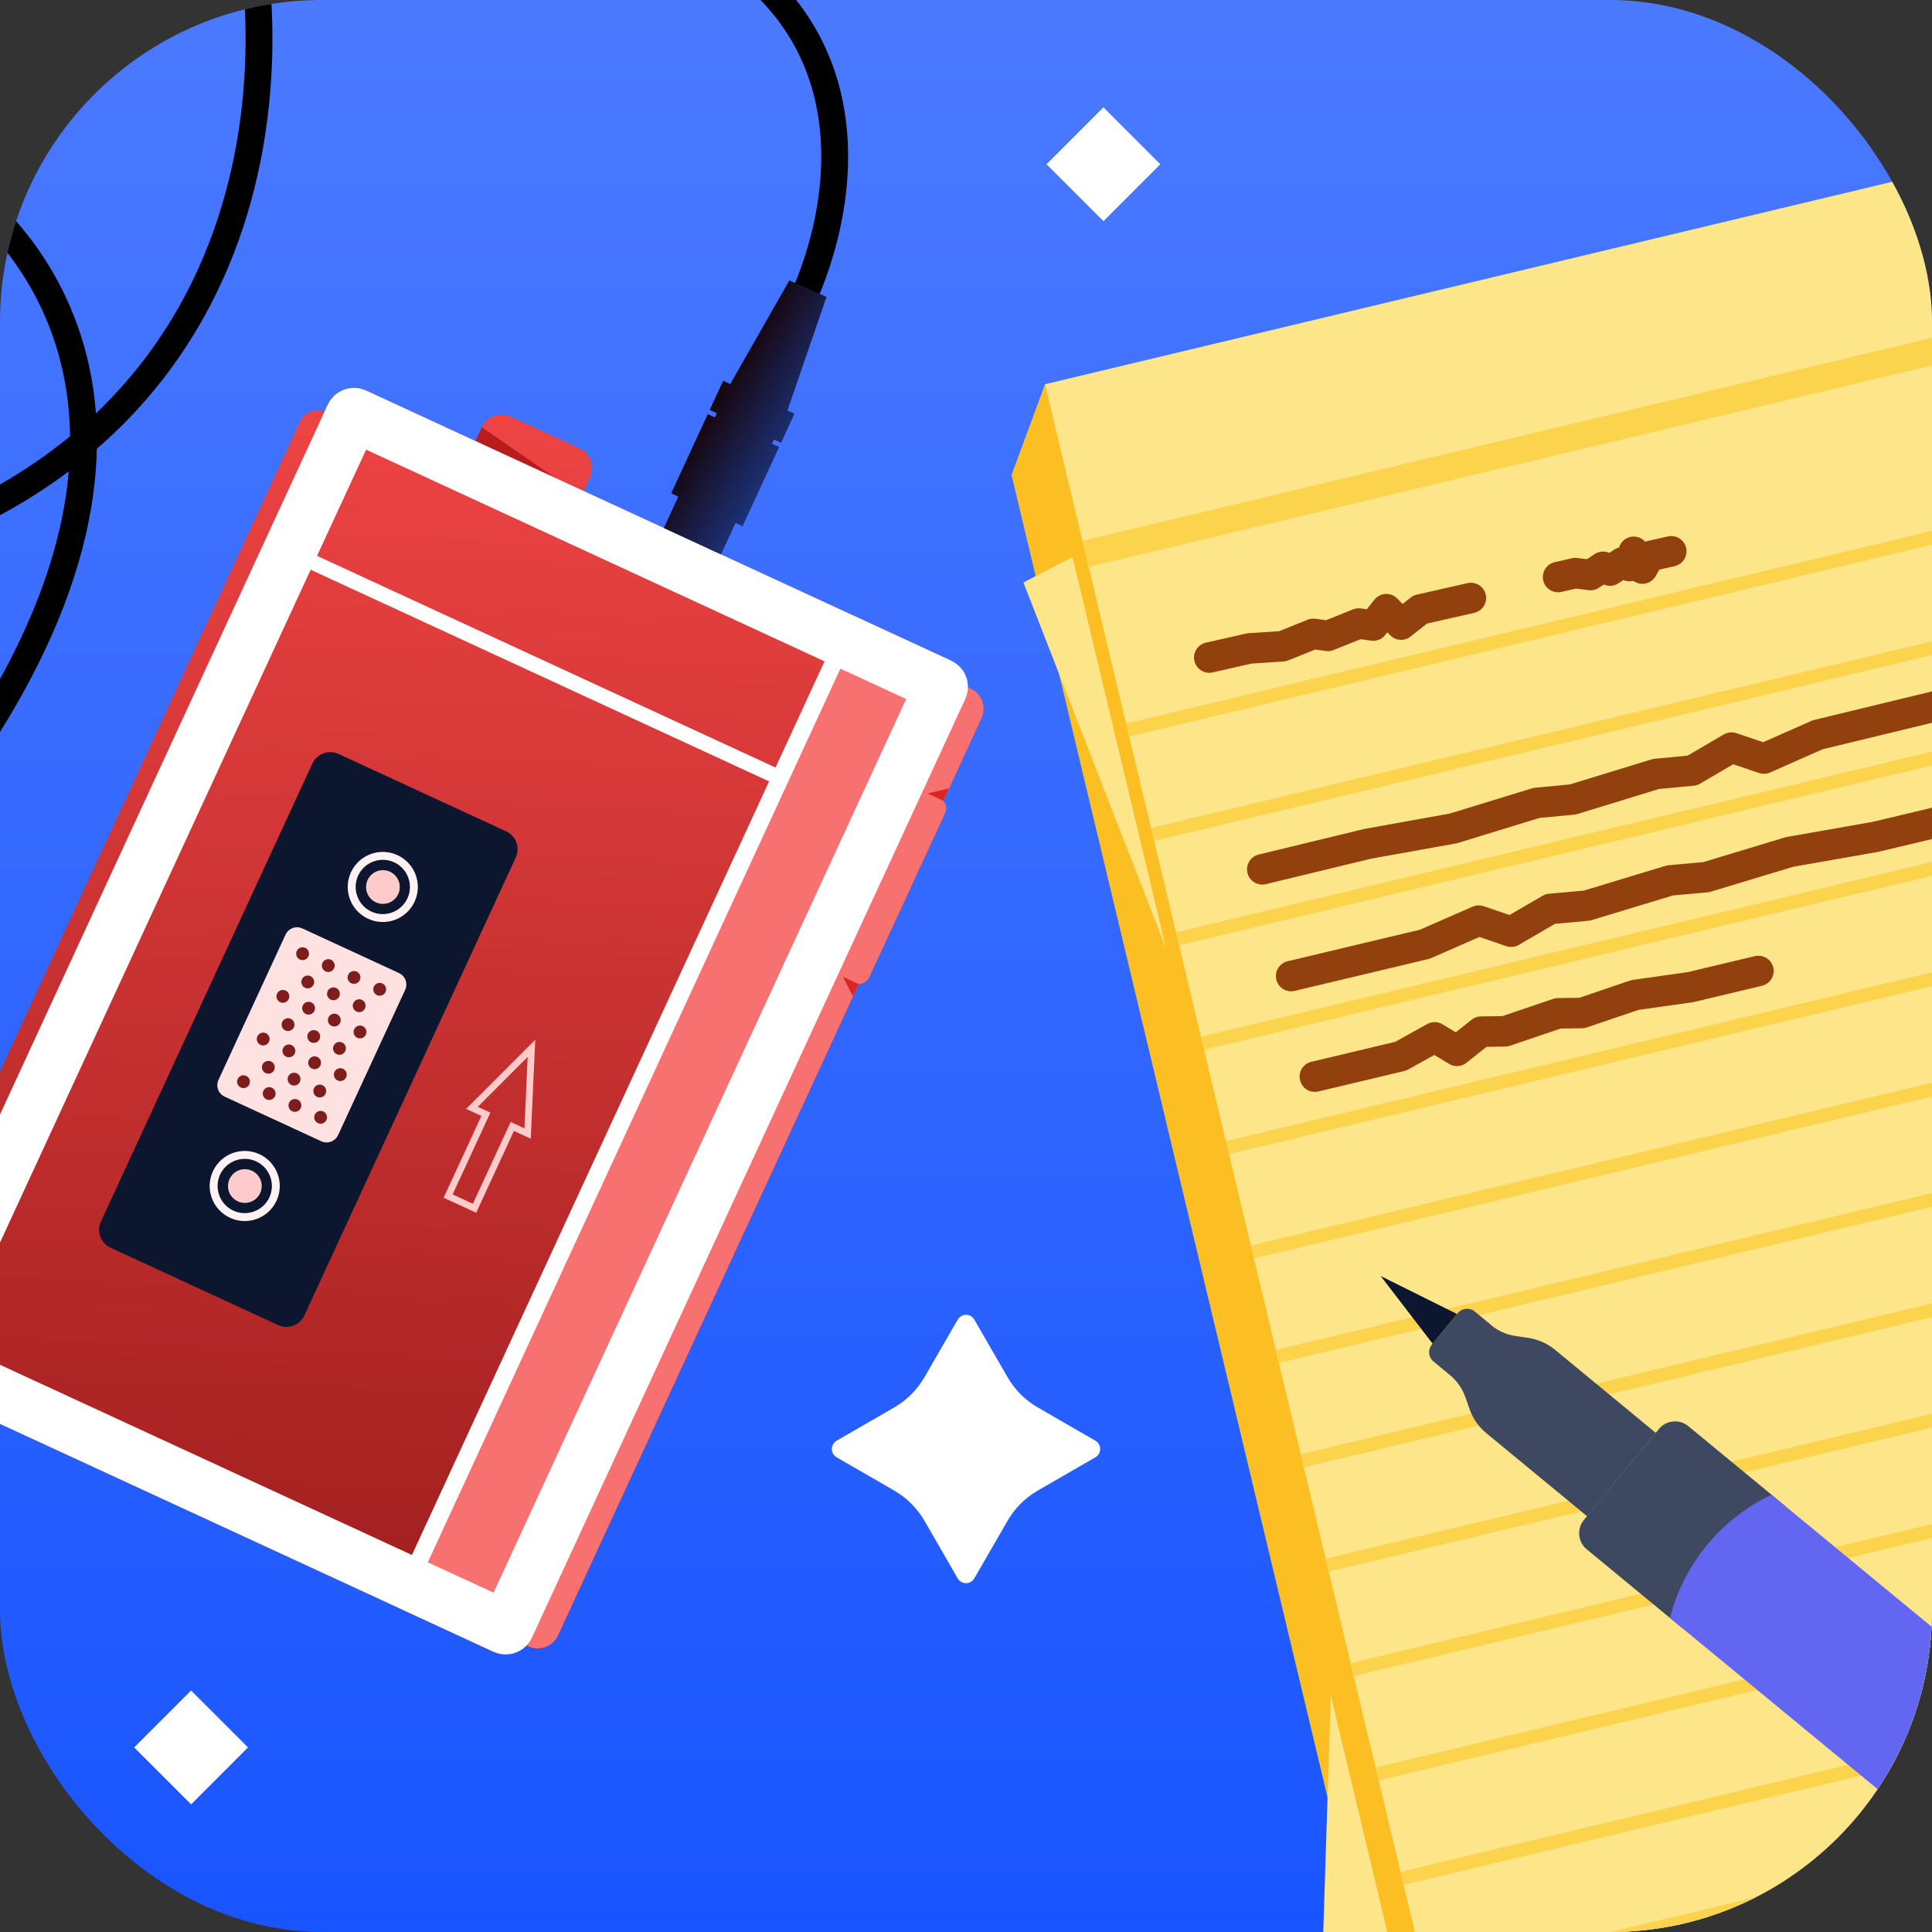 <svg width="72" height="72" viewBox="0 0 72 72" fill="none" xmlns="http://www.w3.org/2000/svg">
<rect x="0" y="0" width="72" height="72" fill="#333333" stroke="none"/>
<g clip-path="url(#clip0_2_7738)">
<rect width="72" height="72" rx="12" fill="url(#paint0_linear_2_7738)"/>
<path d="M29.5 12C31.833 7.667 33.4 -1.6 21 -4H9C10.833 3.167 9.9 18.3 -8.5 21.5L-3 6C1.5 8.333 7.9 16.4 -2.5 30" stroke="black"/>
<path d="M35.157 29.843L36.577 26.767C36.77 26.35 36.588 25.855 36.17 25.662L36.035 25.6C36.03 25.18 35.789 24.779 35.382 24.592L21.752 18.299L21.989 17.784C22.177 17.378 22 16.897 21.593 16.709L19.033 15.527C18.626 15.339 18.145 15.516 17.958 15.923L17.72 16.437L13.688 14.575C13.124 14.315 12.455 14.561 12.195 15.125L12.095 15.342C11.738 15.212 11.336 15.374 11.174 15.724L-4.065 48.73C-4.227 49.08 -4.089 49.492 -3.758 49.678L-3.915 50.018C-4.175 50.582 -3.929 51.25 -3.365 51.511L18.329 61.527C18.766 61.728 19.265 61.626 19.589 61.309L19.691 61.356C20.108 61.548 20.603 61.366 20.796 60.949L32.004 36.672C32.168 36.671 32.324 36.578 32.397 36.419L35.22 30.306C35.293 30.147 35.263 29.968 35.157 29.843L35.157 29.843Z" fill="url(#paint1_linear_2_7738)"/>
<path d="M35.157 29.843L36.577 26.767C36.77 26.35 36.588 25.855 36.17 25.662L36.035 25.6C36.03 25.18 35.789 24.779 35.382 24.592L31.862 22.966L14.809 59.901L18.329 61.527C18.766 61.728 19.265 61.626 19.589 61.308L19.691 61.355C20.108 61.548 20.603 61.366 20.796 60.949L32.004 36.672C32.167 36.671 32.324 36.578 32.397 36.419L35.219 30.305C35.292 30.147 35.262 29.968 35.157 29.842L35.157 29.843Z" fill="#F87171"/>
<path d="M17.72 16.437L20.687 17.807L17.958 15.923L17.72 16.437Z" fill="#B91C1C"/>
<path d="M13.221 15.461L35.03 25.531C35.067 25.548 35.083 25.591 35.066 25.628L18.913 60.614C18.896 60.651 18.852 60.667 18.815 60.65L-2.994 50.581C-3.031 50.564 -3.047 50.52 -3.03 50.483L13.123 15.498C13.14 15.461 13.184 15.444 13.221 15.461Z" stroke="white" stroke-width="2"/>
<path d="M32.005 23.432L31.415 23.159L14.637 59.497L15.228 59.77L32.005 23.432Z" fill="white"/>
<path d="M29.138 28.714L10.204 19.972L9.966 20.488L28.9 29.23L29.138 28.714Z" fill="white"/>
<path d="M35.157 29.843L34.566 29.57L35.371 29.379L35.157 29.843Z" fill="#DC2626"/>
<path d="M32.004 36.673L31.413 36.4L31.79 37.136L32.004 36.673Z" fill="#DC2626"/>
<path d="M18.861 30.981L12.617 28.098C12.248 27.928 11.811 28.089 11.64 28.458L3.762 45.523C3.591 45.892 3.752 46.329 4.122 46.5L10.366 49.383C10.735 49.553 11.172 49.392 11.343 49.023L19.221 31.958C19.392 31.589 19.231 31.151 18.861 30.981Z" fill="#0D162F"/>
<path d="M19.665 39.387L19.545 42.051L19.03 41.813L17.623 44.861L16.868 44.513L18.275 41.465L17.806 41.248L19.666 39.387M19.947 38.749L17.372 41.326L17.94 41.588L16.533 44.636L17.746 45.196L19.153 42.148L19.78 42.438L19.947 38.749L19.947 38.749Z" fill="#FECACA"/>
<path d="M14.689 32.136C15.196 32.37 15.418 32.972 15.184 33.479C14.95 33.985 14.348 34.207 13.841 33.973C13.335 33.739 13.113 33.137 13.347 32.63C13.581 32.124 14.183 31.902 14.689 32.136ZM14.813 31.869C14.158 31.566 13.382 31.852 13.079 32.507C12.777 33.162 13.063 33.938 13.718 34.24C14.373 34.543 15.149 34.257 15.451 33.602C15.754 32.947 15.468 32.171 14.813 31.869Z" fill="#FEF2F2"/>
<path d="M14.007 33.627C14.322 33.773 14.695 33.635 14.841 33.32C14.986 33.005 14.849 32.632 14.534 32.486C14.219 32.341 13.845 32.478 13.7 32.794C13.554 33.108 13.692 33.482 14.007 33.627Z" fill="#FECACA"/>
<path d="M9.544 43.28C10.051 43.514 10.273 44.116 10.039 44.623C9.805 45.129 9.203 45.351 8.696 45.117C8.19 44.883 7.968 44.281 8.202 43.774C8.436 43.268 9.038 43.046 9.544 43.28ZM9.668 43.013C9.013 42.71 8.237 42.996 7.934 43.651C7.632 44.306 7.918 45.082 8.573 45.384C9.228 45.687 10.004 45.401 10.306 44.746C10.608 44.091 10.323 43.315 9.668 43.013Z" fill="#FEF2F2"/>
<path d="M8.862 44.771C9.177 44.917 9.55 44.779 9.696 44.464C9.841 44.149 9.704 43.776 9.389 43.63C9.073 43.485 8.7 43.622 8.555 43.937C8.409 44.252 8.547 44.626 8.862 44.771Z" fill="#FECACA"/>
<path d="M14.869 36.263L11.268 34.6C11.031 34.491 10.752 34.594 10.642 34.83L8.143 40.244C8.034 40.48 8.137 40.76 8.373 40.869L11.975 42.532C12.211 42.641 12.491 42.538 12.6 42.301L15.1 36.888C15.209 36.651 15.105 36.372 14.869 36.263Z" fill="#FEE2E2"/>
<path d="M11.176 35.759C11.296 35.814 11.438 35.762 11.494 35.642C11.549 35.522 11.497 35.38 11.377 35.324C11.257 35.269 11.114 35.321 11.059 35.441C11.004 35.561 11.056 35.703 11.176 35.759Z" fill="#7F1D1D"/>
<path d="M12.134 36.201C12.254 36.257 12.396 36.204 12.451 36.084C12.507 35.964 12.454 35.822 12.334 35.767C12.214 35.711 12.072 35.764 12.017 35.884C11.961 36.004 12.014 36.146 12.134 36.201Z" fill="#7F1D1D"/>
<path d="M13.092 36.644C13.212 36.699 13.354 36.647 13.41 36.527C13.465 36.407 13.413 36.264 13.293 36.209C13.173 36.154 13.031 36.206 12.975 36.326C12.92 36.446 12.972 36.588 13.092 36.644Z" fill="#7F1D1D"/>
<path d="M14.05 37.086C14.17 37.141 14.312 37.089 14.368 36.969C14.423 36.849 14.371 36.707 14.251 36.651C14.131 36.596 13.989 36.648 13.933 36.768C13.878 36.888 13.93 37.031 14.05 37.086Z" fill="#7F1D1D"/>
<path d="M11.368 36.812C11.488 36.867 11.631 36.815 11.686 36.695C11.741 36.575 11.689 36.433 11.569 36.377C11.449 36.322 11.307 36.374 11.252 36.495C11.196 36.614 11.248 36.757 11.368 36.812Z" fill="#7F1D1D"/>
<path d="M12.326 37.254C12.446 37.31 12.588 37.257 12.644 37.137C12.699 37.017 12.647 36.875 12.527 36.82C12.407 36.764 12.265 36.817 12.209 36.937C12.154 37.057 12.206 37.199 12.326 37.254Z" fill="#7F1D1D"/>
<path d="M13.284 37.697C13.404 37.752 13.546 37.7 13.602 37.58C13.657 37.46 13.605 37.318 13.485 37.262C13.365 37.207 13.223 37.259 13.167 37.379C13.112 37.499 13.164 37.641 13.284 37.697Z" fill="#7F1D1D"/>
<path d="M10.442 37.349C10.562 37.404 10.704 37.352 10.759 37.232C10.815 37.112 10.762 36.97 10.643 36.914C10.523 36.859 10.38 36.911 10.325 37.031C10.27 37.151 10.322 37.293 10.442 37.349Z" fill="#7F1D1D"/>
<path d="M11.4 37.791C11.52 37.846 11.662 37.794 11.717 37.674C11.773 37.554 11.72 37.412 11.601 37.356C11.481 37.301 11.338 37.353 11.283 37.473C11.228 37.593 11.28 37.736 11.4 37.791Z" fill="#7F1D1D"/>
<path d="M12.358 38.233C12.478 38.289 12.62 38.236 12.676 38.117C12.731 37.996 12.679 37.854 12.559 37.799C12.439 37.743 12.297 37.796 12.241 37.916C12.186 38.036 12.238 38.178 12.358 38.233Z" fill="#7F1D1D"/>
<path d="M13.316 38.676C13.436 38.731 13.578 38.679 13.634 38.559C13.689 38.439 13.637 38.297 13.517 38.241C13.397 38.186 13.255 38.238 13.199 38.358C13.144 38.478 13.196 38.62 13.316 38.676Z" fill="#7F1D1D"/>
<path d="M10.634 38.402C10.754 38.458 10.896 38.405 10.952 38.285C11.007 38.165 10.955 38.023 10.835 37.968C10.715 37.912 10.572 37.965 10.517 38.085C10.462 38.205 10.514 38.347 10.634 38.402Z" fill="#7F1D1D"/>
<path d="M11.592 38.844C11.712 38.9 11.854 38.847 11.91 38.727C11.965 38.608 11.913 38.465 11.793 38.41C11.673 38.355 11.53 38.407 11.475 38.527C11.42 38.647 11.472 38.789 11.592 38.844Z" fill="#7F1D1D"/>
<path d="M12.55 39.287C12.67 39.342 12.812 39.29 12.868 39.17C12.923 39.05 12.871 38.908 12.751 38.852C12.631 38.797 12.489 38.849 12.433 38.969C12.378 39.089 12.43 39.231 12.55 39.287Z" fill="#7F1D1D"/>
<path d="M9.708 38.939C9.828 38.994 9.97 38.942 10.025 38.822C10.081 38.702 10.028 38.56 9.908 38.504C9.788 38.449 9.646 38.501 9.591 38.621C9.535 38.741 9.588 38.883 9.708 38.939Z" fill="#7F1D1D"/>
<path d="M10.666 39.381C10.786 39.437 10.928 39.384 10.983 39.264C11.039 39.144 10.986 39.002 10.866 38.947C10.746 38.891 10.604 38.944 10.549 39.064C10.493 39.184 10.546 39.326 10.666 39.381Z" fill="#7F1D1D"/>
<path d="M11.624 39.824C11.744 39.879 11.886 39.827 11.942 39.707C11.997 39.587 11.945 39.444 11.825 39.389C11.705 39.334 11.562 39.386 11.507 39.506C11.452 39.626 11.504 39.768 11.624 39.824Z" fill="#7F1D1D"/>
<path d="M12.582 40.266C12.702 40.321 12.844 40.269 12.9 40.149C12.955 40.029 12.903 39.887 12.783 39.831C12.663 39.776 12.521 39.828 12.465 39.948C12.41 40.068 12.462 40.211 12.582 40.266Z" fill="#7F1D1D"/>
<path d="M8.974 40.529C9.094 40.584 9.236 40.532 9.291 40.412C9.347 40.292 9.294 40.15 9.174 40.095C9.054 40.039 8.912 40.092 8.857 40.212C8.801 40.331 8.854 40.474 8.974 40.529Z" fill="#7F1D1D"/>
<path d="M9.932 40.971C10.052 41.027 10.194 40.974 10.249 40.854C10.305 40.734 10.252 40.592 10.132 40.537C10.012 40.481 9.87 40.534 9.815 40.654C9.759 40.774 9.812 40.916 9.932 40.971Z" fill="#7F1D1D"/>
<path d="M10.89 41.414C11.01 41.469 11.152 41.417 11.207 41.297C11.263 41.177 11.21 41.035 11.091 40.979C10.971 40.924 10.828 40.976 10.773 41.096C10.718 41.216 10.77 41.358 10.89 41.414Z" fill="#7F1D1D"/>
<path d="M11.848 41.856C11.968 41.911 12.11 41.859 12.165 41.739C12.221 41.619 12.168 41.477 12.049 41.422C11.929 41.366 11.786 41.419 11.731 41.538C11.676 41.658 11.728 41.801 11.848 41.856Z" fill="#7F1D1D"/>
<path d="M9.9 39.992C10.02 40.047 10.162 39.995 10.218 39.875C10.273 39.755 10.221 39.613 10.101 39.557C9.981 39.502 9.839 39.554 9.783 39.675C9.728 39.794 9.78 39.937 9.9 39.992Z" fill="#7F1D1D"/>
<path d="M10.858 40.434C10.978 40.49 11.12 40.437 11.175 40.317C11.231 40.197 11.178 40.055 11.059 40C10.939 39.944 10.796 39.997 10.741 40.117C10.686 40.237 10.738 40.379 10.858 40.434Z" fill="#7F1D1D"/>
<path d="M11.816 40.877C11.936 40.932 12.078 40.88 12.133 40.76C12.189 40.64 12.136 40.498 12.017 40.442C11.897 40.387 11.754 40.439 11.699 40.559C11.644 40.679 11.696 40.821 11.816 40.877Z" fill="#7F1D1D"/>
<path d="M29.108 16.504L29.609 15.418L29.347 15.297L30.802 11.063L29.416 10.453L27.215 14.313L26.95 14.191L26.449 15.276L26.713 15.399L26.642 15.553L26.378 15.431L25.014 18.385L25.278 18.507L24.738 19.677L26.87 20.662L27.41 19.491L27.673 19.612L29.037 16.658L28.774 16.537L28.845 16.383L29.108 16.504Z" fill="url(#paint2_linear_2_7738)"/>
<path d="M37.697 17.701L38.945 14.319L105.601 65.22L104.353 68.603L52.805 80.921L37.697 17.701Z" fill="#FBBF24"/>
<rect x="38.945" y="14.319" width="53" height="65" transform="rotate(-13.44 38.945 14.319)" fill="#FDE68A"/>
<path d="M43.456 35.346L39.97 20.757L38.141 21.708L43.456 35.346Z" fill="#FDE68A"/>
<path d="M52.615 75.826L49.594 63.182L49.233 74.578L52.615 75.826Z" fill="#FDE68A"/>
<rect x="40.34" y="20.154" width="53" height="1" transform="rotate(-13.44 40.34 20.154)" fill="#FCD34D"/>
<path d="M41.967 26.962L93.515 14.644L93.632 15.13L42.083 27.449L41.967 26.962Z" fill="#FCD34D"/>
<path d="M49.404 58.086L100.953 45.768L101.069 46.254L49.52 58.572L49.404 58.086Z" fill="#FCD34D"/>
<path d="M45.685 42.524L97.234 30.206L97.35 30.692L45.802 43.011L45.685 42.524Z" fill="#FCD34D"/>
<path d="M53.123 73.648L104.672 61.33L104.788 61.816L53.239 74.134L53.123 73.648Z" fill="#FCD34D"/>
<path d="M43.826 34.743L95.375 22.425L95.491 22.911L43.942 35.23L43.826 34.743Z" fill="#FCD34D"/>
<path d="M51.264 65.867L102.812 53.549L102.928 54.035L51.38 66.353L51.264 65.867Z" fill="#FCD34D"/>
<path d="M47.545 50.305L99.094 37.987L99.21 38.473L47.661 50.791L47.545 50.305Z" fill="#FCD34D"/>
<path d="M42.897 30.853L94.445 18.535L94.561 19.021L43.013 31.339L42.897 30.853Z" fill="#FCD34D"/>
<path d="M50.334 61.977L101.883 49.658L101.999 50.144L50.45 62.463L50.334 61.977Z" fill="#FCD34D"/>
<path d="M46.615 46.415L98.164 34.096L98.28 34.583L46.731 46.901L46.615 46.415Z" fill="#FCD34D"/>
<path d="M44.756 38.634L96.304 26.315L96.421 26.802L44.872 39.12L44.756 38.634Z" fill="#FCD34D"/>
<path d="M52.193 69.757L103.742 57.439L103.858 57.925L52.31 70.244L52.193 69.757Z" fill="#FCD34D"/>
<path d="M48.475 54.196L100.023 41.877L100.139 42.364L48.591 54.682L48.475 54.196Z" fill="#FCD34D"/>
<path d="M54.815 22.285L52.925 22.715L52.215 23.277L51.666 22.702L51.177 23.313L50.637 23.237L49.486 23.698L48.945 23.622L47.795 24.084L46.557 24.166L45.065 24.505" stroke="#92400E" stroke-width="1.136" stroke-linecap="round" stroke-linejoin="round"/>
<path d="M72.719 26.177L67.74 27.383L65.736 28.269L64.527 27.861L63.07 28.715L61.714 28.843L58.616 29.794L57.26 29.922L54.161 30.873L50.971 31.446L47.041 32.398" stroke="#92400E" stroke-width="1.136" stroke-linecap="round" stroke-linejoin="round"/>
<path d="M48.117 36.375L53.1 35.188L55.108 34.309L56.315 34.722L57.775 33.873L59.132 33.751L62.234 32.811L63.59 32.688L66.692 31.749L69.884 31.189L73.818 30.252" stroke="#92400E" stroke-width="1.136" stroke-linecap="round" stroke-linejoin="round"/>
<path d="M49 40.123L52.205 39.36L53.464 38.659L54.297 39.162L55.196 38.447L56.084 38.435L58.063 37.764L58.952 37.752L60.931 37.08L63 36.788L65.531 36.185" stroke="#92400E" stroke-width="1.136" stroke-linecap="round" stroke-linejoin="round"/>
<path d="M62.283 20.545L61.465 20.731L61.208 21.189L60.884 20.564L60.734 21.097L60.475 20.956L60.002 21.264L59.744 21.123L59.27 21.431L58.711 21.358L58.065 21.505" stroke="#92400E" stroke-width="1.136" stroke-linecap="round" stroke-linejoin="round"/>
<path d="M40.821 54.31C41.06 54.172 41.06 53.828 40.821 53.691L38.679 52.454C38.209 52.183 37.818 51.792 37.547 51.322L36.31 49.179C36.172 48.94 35.828 48.94 35.691 49.179L34.454 51.321C34.183 51.791 33.792 52.182 33.322 52.453L31.179 53.691C30.941 53.829 30.941 54.173 31.179 54.31L33.321 55.547C33.791 55.818 34.182 56.209 34.454 56.679L35.69 58.821C35.828 59.06 36.172 59.06 36.309 58.821L37.546 56.679C37.817 56.209 38.208 55.818 38.678 55.547L40.821 54.31Z" fill="white"/>
<rect x="7.121" y="63" width="3" height="3" transform="rotate(45 7.121 63)" fill="white"/>
<rect x="41.121" y="4" width="3" height="3" transform="rotate(45 41.121 4)" fill="white"/>
<path d="M59.027 56.644L61.824 53.253C62.096 52.923 62.588 52.875 62.918 53.148L66.515 56.113L62.729 60.704L59.133 57.739C58.802 57.467 58.755 56.975 59.027 56.644Z" fill="#3F4861"/>
<path d="M55.578 49.385L54.959 48.875C54.769 48.718 54.485 48.745 54.328 48.935L53.361 50.109C53.204 50.299 53.231 50.583 53.421 50.739L54.04 51.25C54.298 51.463 54.493 51.745 54.608 52.062L54.766 52.512C54.887 52.861 55.103 53.172 55.391 53.41L59.147 56.507L61.708 53.4L57.949 50.3C57.664 50.066 57.317 49.914 56.948 49.858L56.476 49.788C56.147 49.739 55.833 49.602 55.571 49.386L55.578 49.385Z" fill="#3F4861"/>
<path d="M53.389 50.075L54.3 48.969L51.454 47.554L53.389 50.075Z" fill="#0D162F"/>
<path d="M94.191 78.933C93.745 80.983 92.336 82.692 90.406 83.525L62.235 60.297C62.751 58.279 64.138 56.597 66.021 55.706L94.191 78.933Z" fill="#6366F1"/>
</g>
<defs>
<linearGradient id="paint0_linear_2_7738" x1="36" y1="0" x2="36" y2="72" gradientUnits="userSpaceOnUse">
<stop stop-color="#4B7AFF"/>
<stop offset="1" stop-color="#1955FF"/>
</linearGradient>
<linearGradient id="paint1_linear_2_7738" x1="13.5" y1="14.5" x2="11.5" y2="64.5" gradientUnits="userSpaceOnUse">
<stop stop-color="#EF4444"/>
<stop offset="1" stop-color="#991B1B"/>
</linearGradient>
<linearGradient id="paint2_linear_2_7738" x1="26" y1="15.5" x2="29.5" y2="17.5" gradientUnits="userSpaceOnUse">
<stop stop-color="#160204"/>
<stop offset="1" stop-color="#1C398B"/>
</linearGradient>
<clipPath id="clip0_2_7738">
<rect width="72" height="72" rx="12" fill="white"/>
</clipPath>
</defs>
</svg>
